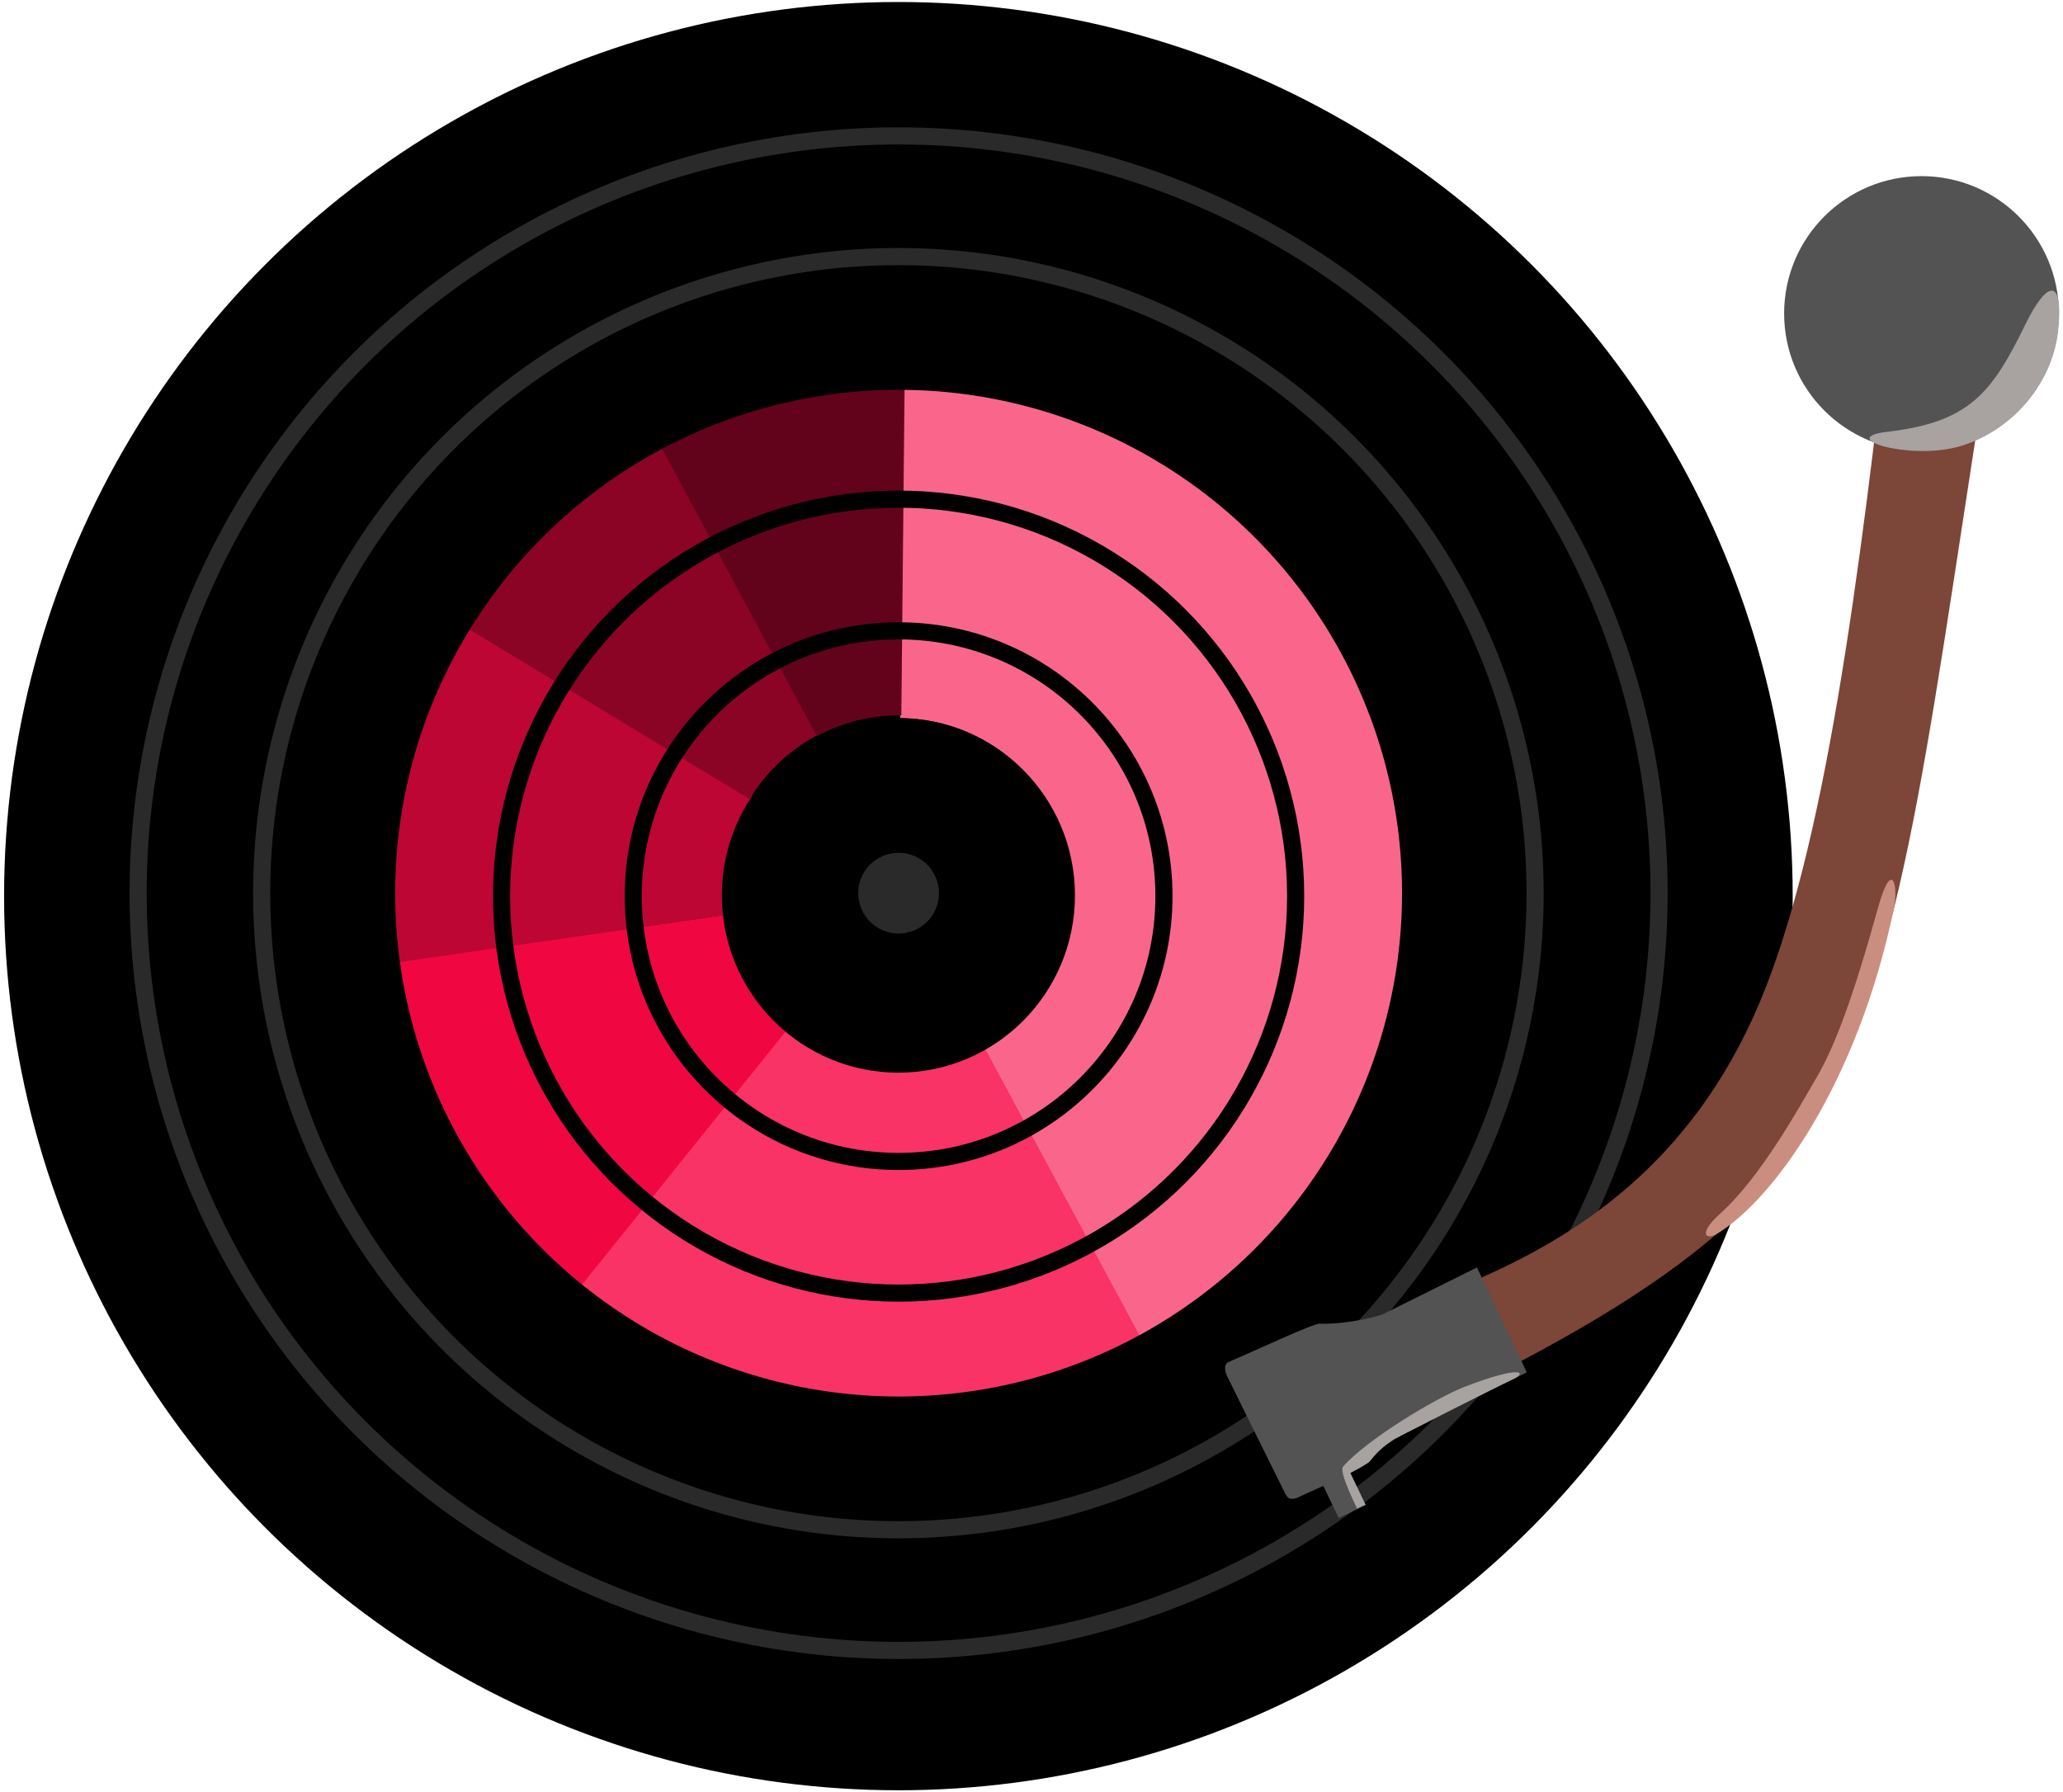 <?xml version="1.0" encoding="UTF-8" standalone="no"?><!DOCTYPE svg PUBLIC "-//W3C//DTD SVG 1.1//EN" "http://www.w3.org/Graphics/SVG/1.1/DTD/svg11.dtd"><svg width="100%" height="100%" viewBox="0 0 495 430" version="1.1" xmlns="http://www.w3.org/2000/svg" xmlns:xlink="http://www.w3.org/1999/xlink" xml:space="preserve" xmlns:serif="http://www.serif.com/" style="fill-rule:evenodd;clip-rule:evenodd;stroke-linecap:round;stroke-linejoin:round;stroke-miterlimit:1.5;"><g id="Vinyl"><circle cx="215.562" cy="215.06" r="212.524"/><g id="chart"><path d="M273.46,321.363c59.529,-31.815 81.996,-105.863 50.182,-165.392c-21.189,-39.648 -62.435,-64.462 -107.39,-64.608l-0.263,81.028c15.15,0.049 29.049,8.411 36.19,21.773c10.721,20.06 3.15,45.014 -16.911,55.735l38.192,71.464Z" style="fill:#fa668b;"/><path d="M138.466,308.165c38.311,31.345 91.746,36.485 135.33,13.018l-38.146,-70.844c-14.89,8.018 -33.145,6.262 -46.234,-4.447l-50.95,62.273Z" style="fill:#f93365;"/><path d="M94.866,230.835c2.032,14.242 6.562,28.014 13.383,40.681c7.739,14.374 18.279,27.051 30.999,37.283l50.569,-62.858c-4.323,-3.478 -7.905,-7.786 -10.536,-12.672c-2.318,-4.305 -3.858,-8.986 -4.548,-13.827l-79.867,11.393Z" style="fill:#f00742;"/><path d="M112.829,147.835c-15.752,24.687 -22.117,54.21 -17.935,83.194l80.222,-11.575c-1.409,-9.762 0.735,-19.705 6.04,-28.019l-68.327,-43.6Z" style="fill:#bd0634;"/><path d="M159.461,105.151c-0.517,0.269 -1.032,0.542 -1.546,0.819c-19.207,10.342 -35.296,25.637 -46.597,44.296l68.548,41.514c3.891,-6.424 9.43,-11.689 16.043,-15.25c0.176,-0.095 0.354,-0.189 0.532,-0.281l-36.98,-71.098Z" style="fill:#8b0425;"/><path d="M217.063,91.368c-20.632,-0.204 -40.98,4.819 -59.148,14.602l38.07,70.703c6.23,-3.355 13.209,-5.078 20.285,-5.008l0.793,-80.297Z" style="fill:#63031b;"/></g><g id="lines"><circle cx="215.612" cy="214.348" r="11.74" style="fill:#2a2a2a;stroke:#000;stroke-width:4.11px;"/><circle cx="215.612" cy="215.06" r="63.669" style="fill:none;stroke:#000;stroke-width:4.11px;"/><ellipse cx="215.562" cy="214.87" rx="40.31" ry="40.5" style="fill:none;stroke:#000;stroke-width:4.11px;"/><circle cx="215.612" cy="215.06" r="95.269" style="fill:none;stroke:#000;stroke-width:4.11px;"/><circle cx="215.612" cy="214.348" r="122.852" style="fill:none;stroke:#000;stroke-width:4.11px;"/><circle cx="215.562" cy="214.348" r="152.775" style="fill:none;stroke:#2a2a2a;stroke-width:4.11px;"/><ellipse cx="215.612" cy="214.348" rx="182.471" ry="181.734" style="fill:none;stroke:#2a2a2a;stroke-width:4.11px;"/><circle cx="215.562" cy="215.06" r="212.524" style="fill:none;stroke:#000;stroke-width:4.11px;"/></g><g id="arm"><path d="M479.38,71.048l-25.048,-5.228c-8.312,75.065 -16.622,137.974 -32.127,174.774c-16.589,39.375 -44.863,56.426 -67.939,66.551l1.924,24.079c36.517,-18.648 66.493,-37.82 81.417,-66.424c20.87,-40 25.26,-90.906 41.773,-193.752Z" style="fill:#7c4639;"/><path d="M366.339,329.346l-11.952,-25.173l-22.614,11.241c-3.587,1.257 -10.63,2.463 -15.067,2.251c-1.638,-0.078 -14.878,6.195 -21.857,9.171c-0.635,0.271 -0.879,0.86 -0.893,1.249c-0.023,0.678 0.132,1.307 0.397,2.007l14.051,28.41c0.026,0.062 0.52,1.019 1.142,1.146c0.713,0.145 1.53,-0.112 1.59,-0.141c4.953,-2.372 16.216,-7.022 17.957,-9.304c3.884,-5.089 11.306,-7.557 13.956,-9.236l23.29,-11.621Z" style="fill:#535353;"/><path d="M323.25,352.007l-6.45,3.098l4.416,9.195l6.45,-3.098l-4.416,-9.195Z" style="fill:#535353;"/><circle cx="461.05" cy="75.233" r="32.963" style="fill:#535353;"/><g id="lights"><path d="M485.957,77.88c5.336,-10.919 9.241,-11.257 7.869,1.561c-1.41,13.177 -11.973,24.785 -24.531,27.917c-11.792,2.94 -28.793,-2.292 -16.362,-3.745c19.726,-2.305 25.053,-9.418 33.024,-25.733Z" style="fill:#a8a2a1;"/><path d="M454.44,217.886c-8.632,41.919 -28.878,70.093 -42.57,78.274c-2.446,1.463 -4.65,0.08 0.944,-4.969c9.802,-8.849 18.956,-25.596 22.973,-32.448c4.482,-7.646 8.776,-19.13 14.82,-40.857c3.369,-12.11 4.913,-5.245 3.833,-0Z" style="fill:#ca8e80;"/><path d="M351.421,332.817c-6.876,2.652 -23.621,12.726 -29.188,19.19c-1.046,1.215 3.413,10.062 3.413,10.062c0.547,-0.415 2.02,-0.947 2.02,-0.947l-3.678,-7.642c0,0 4.122,-2.131 4.567,-2.685c2.997,-3.733 4.379,-4.256 5.868,-5.371c-0,-0 24.847,-12.744 28.66,-14.448c3.22,-1.439 2.392,-3.579 -11.662,1.841Z" style="fill:#a8a2a1;"/></g></g></g></svg>